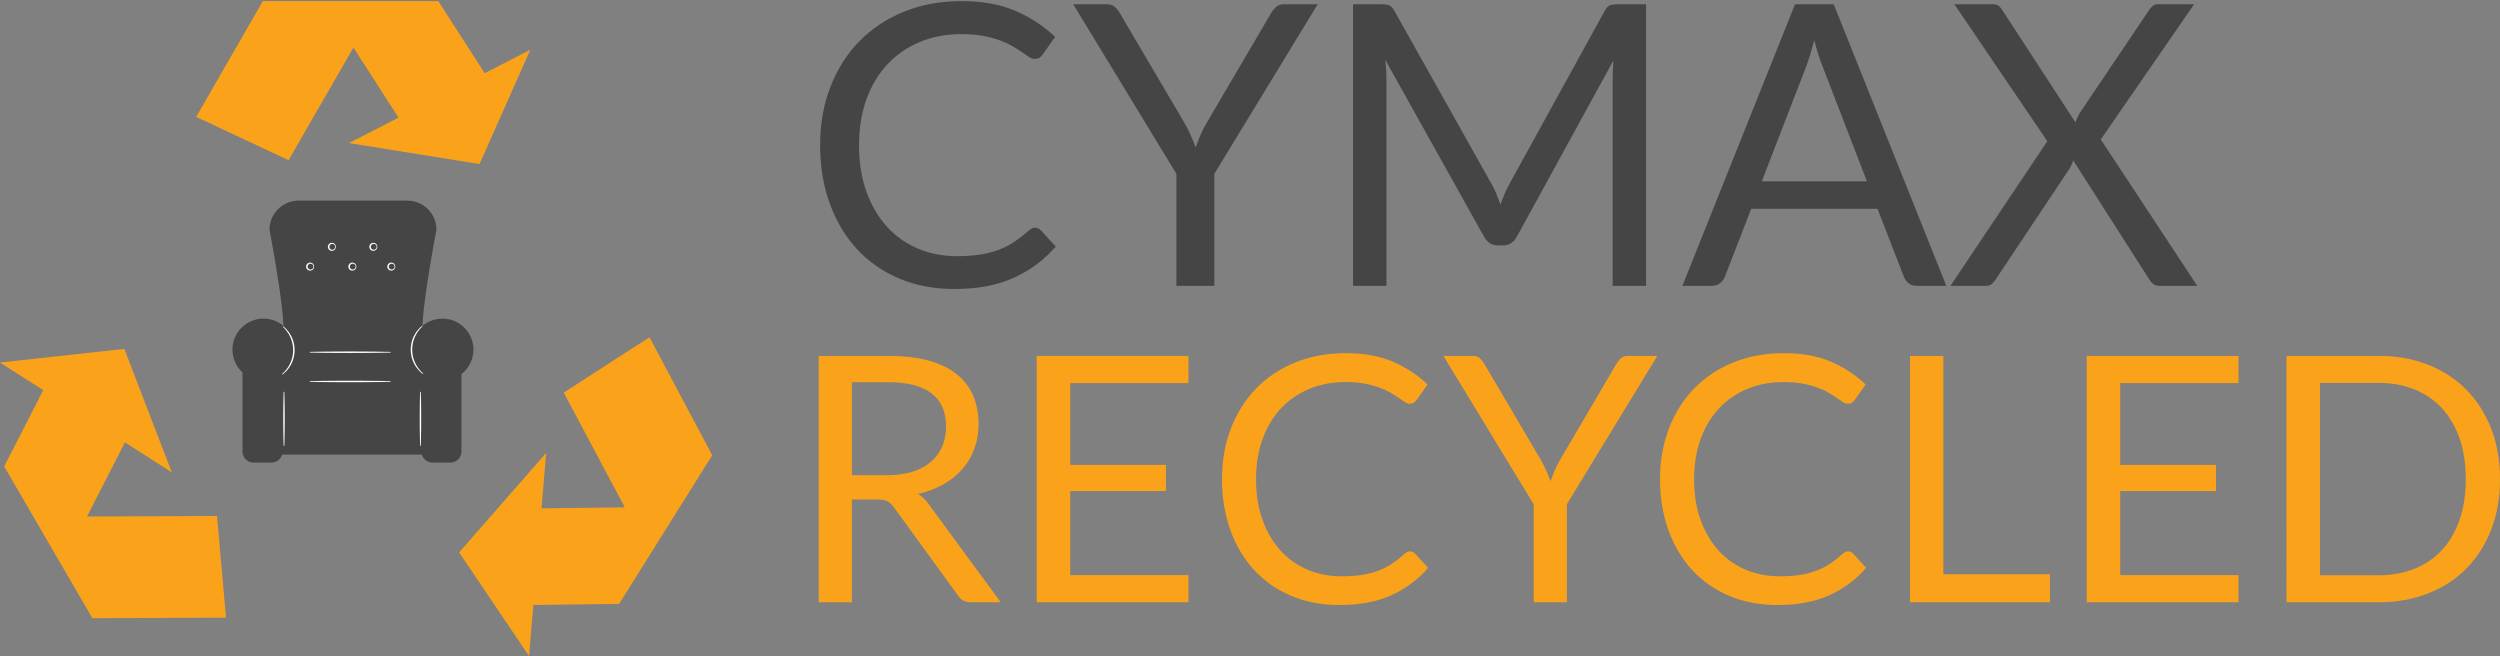 <?xml version="1.0" encoding="utf-8"?>
<!-- Generator: Adobe Illustrator 16.0.0, SVG Export Plug-In . SVG Version: 6.00 Build 0)  -->
<!DOCTYPE svg PUBLIC "-//W3C//DTD SVG 1.1//EN" "http://www.w3.org/Graphics/SVG/1.1/DTD/svg11.dtd">
<svg version="1.1" id="Layer_1" xmlns="http://www.w3.org/2000/svg" xmlns:xlink="http://www.w3.org/1999/xlink" x="0px" y="0px"
	 width="698.028px" height="183.189px" viewBox="0 0 698.028 183.189" enable-background="new 0 0 698.028 183.189"
	 xml:space="preserve">
<rect x="0" y="0" width="698.028" height="183.189" fill="#808080" stroke="none"/>
<path fill="#4E4E4E" d="M65.38-252.894c-0.036-0.024-0.065-0.056-0.107-0.075c-3.517-1.542-7.399-2.416-11.481-2.457
	c-0.012,0-0.024,0.003-0.036,0.003c-0.006,0-0.011-0.003-0.018-0.003c-0.647-0.006-1.286,0.02-1.921,0.061
	c-0.444,0.026-0.885,0.069-1.325,0.113c-0.07,0.007-0.139,0.011-0.208,0.018v0.006c-5.149,0.562-9.913,2.44-13.914,5.322
	l-2.875-4.239c-0.17-0.25-0.47-0.37-0.763-0.308c-0.295,0.062-0.519,0.293-0.573,0.589l-1.785,9.852l-1.258,6.951
	c-0.042,0.224,0.021,0.45,0.171,0.62c0.139,0.158,0.337,0.249,0.547,0.251c0.015,0,0.031-0.002,0.046-0.002l7.812-0.415l8.795-0.468
	c0.296-0.017,0.551-0.203,0.653-0.483c0.103-0.279,0.03-0.59-0.188-0.789l-3.63-3.424c2.274-1.475,4.883-2.466,7.688-2.84
	l0.005,0.083c0.856-0.108,1.726-0.181,2.617-0.173c10.426,0.104,18.79,8.639,18.686,19.062
	c-0.104,10.425-8.637,18.791-19.062,18.688c-10.423-0.104-18.791-8.639-18.687-19.063c0.009-0.91,0.105-1.797,0.238-2.67
	l-10.054-3.797c-0.448,1.994-0.706,4.058-0.727,6.185c-0.163,16.25,12.878,29.552,29.126,29.714s29.551-12.878,29.714-29.128
	C82.985-237.813,75.777-248.272,65.38-252.894z"/>
<polygon fill="#FAA31A" points="135.332,20.442 122.38,0.31 111.199,0.31 73.39,0.31 54.775,32.643 80.573,44.727 98.682,13.285 
	103.349,20.535 111.262,32.838 97.451,39.949 133.899,45.804 148.068,13.886 "/>
<polygon fill="#FAA31A" points="12.069,108.935 1.17,130.247 6.795,139.914 25.792,172.606 63.104,172.451 60.587,144.067 
	24.298,144.22 28.221,136.537 34.88,123.517 47.969,131.883 34.712,97.421 0,101.219 "/>
<polygon fill="#FAA31A" points="148.924,168.911 172.859,168.62 178.797,159.15 198.864,127.102 181.341,94.162 157.406,109.617 
	174.444,141.65 165.829,141.759 151.199,141.933 152.502,126.454 128.194,154.241 147.721,183.189 "/>
<g>
	<g>
		<circle fill="#454545" cx="73.567" cy="97.611" r="8.654"/>
	</g>
	<g>
		<path fill="#454545" d="M75.8,129.155h-5.024c-1.696,0-3.071-1.374-3.071-3.07v-26.24c0-1.696,1.375-3.071,3.071-3.071H75.8
			c1.696,0,3.071,1.375,3.071,3.071v26.24C78.871,127.781,77.496,129.155,75.8,129.155z"/>
	</g>
	<g>
		<circle fill="#454545" cx="123.535" cy="97.611" r="8.654"/>
	</g>
	<g>
		<path fill="#454545" d="M125.768,129.155h-5.024c-1.695,0-3.07-1.374-3.07-3.07v-26.24c0-1.696,1.375-3.071,3.07-3.071h5.024
			c1.696,0,3.071,1.375,3.071,3.071v26.24C128.839,127.781,127.464,129.155,125.768,129.155z"/>
	</g>
	<g>
		<rect x="72.45" y="99.007" fill="#454545" width="48.014" height="8.096"/>
	</g>
	<g>
		<rect x="72.45" y="104.521" fill="#454545" width="48.014" height="22.402"/>
	</g>
	<g>
		<path fill="#454545" d="M121.861,64.137c0-4.484-3.636-8.119-8.12-8.119h-13.654h-3.07H83.361c-4.484,0-8.118,3.635-8.118,8.119
			c0,0,3.908,20.308,3.908,27.658c0,7.352-0.273,8.119,4.21,8.119h15.187h0.007h15.186c4.484,0,4.212-0.768,4.212-8.119
			C117.953,84.444,121.861,64.137,121.861,64.137z"/>
	</g>
	<g>
		<path fill="#FFFFFF" d="M86.583,106.412c0,0,1.4-0.025,3.5-0.063c1.05-0.01,2.275-0.021,3.587-0.034
			c1.313-0.005,2.713-0.009,4.113-0.014c1.4,0.005,2.8,0.01,4.113,0.015c1.312,0.013,2.538,0.023,3.588,0.034
			c2.1,0.038,3.5,0.062,3.5,0.062c0.053,0.002,0.096,0.045,0.094,0.099c0,0.052-0.043,0.094-0.094,0.096c0,0-1.4,0.024-3.5,0.062
			c-1.05,0.01-2.275,0.021-3.588,0.034c-1.313,0.005-2.713,0.01-4.113,0.015c-1.4-0.005-2.8-0.01-4.113-0.014
			c-1.312-0.013-2.538-0.024-3.587-0.034c-2.101-0.039-3.5-0.063-3.5-0.063c-0.054-0.002-0.096-0.046-0.095-0.099
			C86.489,106.455,86.531,106.414,86.583,106.412z"/>
	</g>
	<g>
		<path fill="#FFFFFF" d="M86.583,98.247c0,0,1.4-0.025,3.5-0.063c1.05-0.01,2.275-0.021,3.587-0.034
			c1.313-0.005,2.713-0.01,4.113-0.015c1.4,0.005,2.8,0.011,4.113,0.016c1.312,0.013,2.538,0.023,3.588,0.034
			c2.1,0.037,3.5,0.062,3.5,0.062c0.053,0.001,0.096,0.045,0.094,0.099c0,0.052-0.043,0.094-0.094,0.095c0,0-1.4,0.025-3.5,0.063
			c-1.05,0.01-2.275,0.021-3.588,0.033c-1.313,0.006-2.713,0.011-4.113,0.016c-1.4-0.005-2.8-0.01-4.113-0.014
			c-1.312-0.013-2.538-0.024-3.587-0.034c-2.101-0.039-3.5-0.064-3.5-0.064c-0.054-0.001-0.096-0.045-0.095-0.099
			C86.489,98.29,86.531,98.248,86.583,98.247z"/>
	</g>
	<g>
		<path fill="#FFFFFF" d="M117.491,109.476c0,0,0.033,0.934,0.063,2.333c0.011,0.7,0.022,1.518,0.034,2.392
			c0.004,0.875,0.01,1.809,0.015,2.742c-0.006,0.934-0.011,1.867-0.015,2.742c-0.013,0.875-0.025,1.691-0.035,2.392
			c-0.019,0.7-0.033,1.283-0.043,1.691c-0.014,0.408-0.02,0.642-0.02,0.642c-0.002,0.054-0.046,0.096-0.1,0.095
			c-0.052-0.002-0.093-0.043-0.094-0.095c0,0-0.007-0.233-0.02-0.642c-0.01-0.408-0.025-0.991-0.043-1.691
			c-0.01-0.7-0.022-1.517-0.035-2.392c-0.004-0.875-0.009-1.809-0.015-2.742c0.005-0.934,0.009-1.867,0.014-2.742
			c0.014-0.874,0.024-1.691,0.035-2.392c0.029-1.399,0.063-2.333,0.063-2.333c0.001-0.054,0.047-0.096,0.1-0.094
			C117.448,109.384,117.489,109.426,117.491,109.476z"/>
	</g>
	<g>
		<path fill="#FFFFFF" d="M79.386,109.476c0,0,0.034,0.934,0.064,2.333c0.01,0.7,0.022,1.518,0.034,2.392
			c0.005,0.875,0.009,1.809,0.014,2.742c-0.004,0.934-0.01,1.867-0.015,2.742c-0.013,0.875-0.024,1.691-0.034,2.392
			c-0.019,0.7-0.033,1.283-0.044,1.691c-0.012,0.408-0.019,0.642-0.019,0.642c-0.001,0.054-0.046,0.096-0.099,0.095
			c-0.052-0.002-0.093-0.043-0.094-0.095c0,0-0.007-0.233-0.019-0.642c-0.011-0.408-0.026-0.991-0.044-1.691
			c-0.01-0.7-0.022-1.517-0.035-2.392c-0.005-0.875-0.01-1.809-0.015-2.742c0.005-0.934,0.009-1.867,0.014-2.742
			c0.012-0.874,0.024-1.691,0.034-2.392c0.03-1.399,0.064-2.333,0.064-2.333c0.001-0.054,0.046-0.096,0.1-0.094
			C79.344,109.384,79.385,109.426,79.386,109.476z"/>
	</g>
	<g>
		<path fill="#FFFFFF" d="M117.999,104.388c0,0-0.046-0.036-0.131-0.107c-0.084-0.072-0.214-0.165-0.367-0.31
			c-0.154-0.142-0.344-0.314-0.541-0.528c-0.199-0.211-0.417-0.46-0.624-0.754c-0.108-0.143-0.216-0.297-0.316-0.463
			c-0.108-0.161-0.207-0.335-0.306-0.517c-0.202-0.36-0.378-0.76-0.533-1.184c-0.143-0.427-0.279-0.874-0.357-1.342
			c-0.092-0.466-0.136-0.947-0.146-1.429c0.003-0.24-0.002-0.481,0.023-0.721c0.014-0.24,0.043-0.483,0.074-0.707
			c0.074-0.473,0.182-0.927,0.316-1.357c0.273-0.86,0.679-1.607,1.08-2.201c0.205-0.296,0.407-0.556,0.603-0.771
			c0.192-0.22,0.37-0.4,0.522-0.544c0.149-0.146,0.272-0.252,0.358-0.324c0.084-0.073,0.13-0.111,0.13-0.111
			c0.039-0.035,0.101-0.031,0.136,0.01c0.033,0.039,0.03,0.097-0.005,0.132l-0.004,0.004c0,0-0.042,0.04-0.121,0.116
			c-0.078,0.074-0.193,0.187-0.331,0.336c-0.14,0.148-0.304,0.333-0.475,0.557c-0.179,0.22-0.356,0.482-0.548,0.771
			c-0.371,0.584-0.724,1.316-0.976,2.143c-0.124,0.412-0.222,0.849-0.286,1.292c-0.032,0.235-0.056,0.455-0.066,0.684
			c-0.02,0.229-0.014,0.458-0.015,0.688c0.009,0.458,0.044,0.918,0.126,1.362c0.069,0.447,0.197,0.876,0.327,1.286
			c0.149,0.404,0.304,0.792,0.485,1.145c0.088,0.177,0.177,0.349,0.277,0.507c0.092,0.162,0.188,0.314,0.289,0.455
			c0.094,0.146,0.193,0.279,0.291,0.403c0.093,0.127,0.184,0.247,0.277,0.353c0.179,0.22,0.35,0.395,0.49,0.539
			c0.137,0.148,0.266,0.252,0.345,0.328c0.081,0.075,0.124,0.115,0.124,0.115c0.038,0.036,0.041,0.098,0.006,0.137
			C118.096,104.417,118.038,104.42,117.999,104.388z"/>
	</g>
	<g>
		<path fill="#FFFFFF" d="M78.807,104.382c0,0,0.043-0.04,0.125-0.115c0.078-0.076,0.207-0.18,0.344-0.328
			c0.141-0.145,0.311-0.319,0.49-0.539c0.094-0.105,0.185-0.226,0.278-0.353c0.098-0.125,0.197-0.258,0.291-0.403
			c0.1-0.142,0.197-0.293,0.29-0.455c0.099-0.158,0.188-0.33,0.277-0.507c0.181-0.352,0.336-0.74,0.484-1.145
			c0.131-0.41,0.258-0.839,0.328-1.286c0.082-0.444,0.116-0.904,0.126-1.362c-0.001-0.23,0.005-0.459-0.016-0.688
			c-0.009-0.229-0.034-0.448-0.065-0.684c-0.064-0.443-0.163-0.88-0.287-1.292c-0.252-0.826-0.604-1.558-0.976-2.143
			c-0.191-0.289-0.37-0.552-0.547-0.771c-0.172-0.224-0.336-0.409-0.475-0.557c-0.137-0.15-0.252-0.261-0.331-0.336
			c-0.078-0.076-0.12-0.116-0.12-0.116l-0.003-0.004c-0.038-0.037-0.04-0.098-0.002-0.136c0.035-0.037,0.094-0.039,0.132-0.006
			c0,0,0.045,0.038,0.13,0.111c0.085,0.072,0.209,0.179,0.359,0.324c0.151,0.144,0.331,0.324,0.521,0.544
			c0.196,0.215,0.398,0.476,0.603,0.771c0.402,0.594,0.807,1.341,1.081,2.201c0.135,0.431,0.243,0.885,0.316,1.357
			c0.033,0.224,0.062,0.467,0.075,0.707c0.024,0.239,0.021,0.48,0.024,0.721c-0.011,0.481-0.056,0.963-0.146,1.428
			c-0.078,0.469-0.215,0.916-0.357,1.343c-0.155,0.424-0.332,0.823-0.534,1.184c-0.099,0.182-0.197,0.355-0.305,0.517
			c-0.102,0.166-0.208,0.32-0.317,0.463c-0.207,0.294-0.425,0.543-0.625,0.754c-0.197,0.214-0.385,0.387-0.54,0.528
			c-0.153,0.145-0.283,0.237-0.367,0.31c-0.085,0.07-0.131,0.107-0.131,0.107c-0.041,0.034-0.102,0.028-0.136-0.014
			C78.765,104.475,78.77,104.416,78.807,104.382z"/>
	</g>
	<g>
		<path fill="#FFFFFF" d="M87.707,74.44c0,0,0,0.024-0.003,0.068c-0.001,0.04-0.01,0.126-0.034,0.211
			c-0.044,0.175-0.162,0.426-0.421,0.62c-0.129,0.096-0.292,0.171-0.479,0.202c-0.049,0.006-0.089,0.012-0.148,0.013
			c-0.043,0-0.08,0.003-0.137-0.004c-0.109-0.009-0.203-0.035-0.304-0.071c-0.197-0.075-0.379-0.213-0.509-0.398
			c-0.13-0.189-0.201-0.405-0.203-0.656c0.001-0.079,0.02-0.226,0.053-0.329c0.035-0.109,0.086-0.212,0.151-0.305
			c0.129-0.185,0.312-0.321,0.508-0.396c0.194-0.077,0.409-0.092,0.581-0.063c0.199,0.032,0.353,0.106,0.484,0.201
			c0.26,0.193,0.378,0.445,0.422,0.619c0.045,0.179,0.037,0.284,0.037,0.284V74.44z M87.514,74.436c0,0,0.004-0.087-0.036-0.231
			c-0.036-0.141-0.147-0.342-0.364-0.471c-0.105-0.062-0.244-0.104-0.37-0.111c-0.151-0.008-0.289,0.022-0.42,0.09
			c-0.129,0.068-0.24,0.175-0.318,0.3c-0.039,0.063-0.065,0.133-0.088,0.203c-0.021,0.079-0.027,0.121-0.03,0.231
			c0,0.128,0.043,0.29,0.12,0.412c0.078,0.125,0.189,0.229,0.317,0.298c0.062,0.032,0.137,0.062,0.198,0.072
			c0.026,0.009,0.075,0.013,0.115,0.018c0.023,0.002,0.067,0.002,0.099,0.001c0.138-0.007,0.268-0.049,0.376-0.11
			c0.217-0.128,0.328-0.329,0.365-0.47c0.022-0.075,0.027-0.121,0.031-0.168c0.002-0.045,0.004-0.068,0.004-0.068V74.436z"/>
	</g>
	<g>
		<path fill="#FFFFFF" d="M99.491,74.44c0,0-0.001,0.024-0.002,0.068c-0.002,0.04-0.01,0.126-0.034,0.211
			c-0.045,0.175-0.162,0.426-0.421,0.62c-0.128,0.096-0.292,0.171-0.478,0.202c-0.049,0.006-0.088,0.012-0.148,0.013
			c-0.043,0-0.08,0.003-0.138-0.004c-0.109-0.009-0.203-0.035-0.303-0.071c-0.197-0.075-0.379-0.213-0.509-0.398
			c-0.13-0.185-0.2-0.416-0.203-0.646c0.002-0.218,0.074-0.469,0.205-0.645c0.129-0.185,0.312-0.321,0.508-0.396
			c0.193-0.077,0.409-0.092,0.581-0.063c0.198,0.032,0.353,0.106,0.484,0.201c0.259,0.193,0.377,0.445,0.422,0.619
			c0.045,0.179,0.037,0.284,0.037,0.284V74.44z M99.298,74.436c0,0,0.004-0.087-0.035-0.231c-0.037-0.141-0.148-0.342-0.365-0.471
			c-0.105-0.062-0.244-0.104-0.37-0.111c-0.151-0.008-0.288,0.022-0.42,0.09c-0.129,0.068-0.239,0.175-0.318,0.3
			c-0.076,0.136-0.118,0.261-0.118,0.424c-0.004,0.301,0.18,0.585,0.437,0.721c0.063,0.032,0.137,0.062,0.198,0.072
			c0.026,0.009,0.075,0.013,0.115,0.018c0.024,0.002,0.067,0.002,0.099,0.001c0.138-0.007,0.268-0.049,0.376-0.11
			c0.217-0.128,0.328-0.329,0.365-0.47c0.021-0.075,0.028-0.121,0.031-0.168c0.002-0.045,0.004-0.068,0.004-0.068V74.436z"/>
	</g>
	<g>
		<path fill="#FFFFFF" d="M110.368,74.44c0,0-0.001,0.024-0.002,0.068c-0.002,0.04-0.011,0.126-0.034,0.211
			c-0.045,0.175-0.162,0.426-0.421,0.62c-0.129,0.096-0.293,0.171-0.479,0.202c-0.049,0.006-0.089,0.012-0.148,0.013
			c-0.043,0-0.08,0.003-0.137-0.004c-0.109-0.009-0.203-0.035-0.304-0.071c-0.198-0.075-0.38-0.213-0.509-0.398
			c-0.131-0.185-0.201-0.416-0.203-0.646c0.002-0.218,0.074-0.469,0.205-0.645c0.129-0.185,0.312-0.321,0.508-0.396
			c0.193-0.077,0.409-0.092,0.58-0.063c0.199,0.032,0.354,0.106,0.484,0.201c0.261,0.193,0.377,0.445,0.423,0.619
			c0.045,0.179,0.036,0.284,0.036,0.284V74.44z M110.174,74.436c0,0,0.004-0.087-0.035-0.231c-0.036-0.141-0.146-0.342-0.364-0.471
			c-0.105-0.062-0.244-0.104-0.37-0.111c-0.15-0.008-0.287,0.022-0.42,0.09c-0.129,0.068-0.238,0.175-0.318,0.3
			c-0.076,0.136-0.117,0.261-0.117,0.424c-0.005,0.301,0.18,0.585,0.438,0.721c0.062,0.032,0.137,0.062,0.197,0.072
			c0.026,0.009,0.075,0.013,0.115,0.018c0.023,0.002,0.067,0.002,0.1,0.001c0.138-0.007,0.268-0.049,0.375-0.11
			c0.217-0.128,0.328-0.329,0.365-0.47c0.021-0.075,0.027-0.121,0.031-0.168c0.003-0.045,0.004-0.068,0.004-0.068V74.436z"/>
	</g>
	<g>
		<path fill="#FFFFFF" d="M93.779,68.921c0,0-0.001,0.024-0.003,0.068c-0.001,0.041-0.009,0.127-0.033,0.211
			c-0.045,0.175-0.162,0.428-0.421,0.621c-0.129,0.095-0.292,0.17-0.479,0.201c-0.049,0.007-0.088,0.012-0.147,0.014
			c-0.044-0.001-0.08,0.003-0.138-0.005c-0.109-0.009-0.203-0.034-0.304-0.071c-0.197-0.074-0.379-0.213-0.509-0.398
			c-0.13-0.184-0.201-0.415-0.203-0.645c0.002-0.217,0.074-0.468,0.205-0.645c0.129-0.185,0.312-0.321,0.508-0.397
			c0.194-0.075,0.41-0.092,0.581-0.063c0.199,0.032,0.353,0.107,0.484,0.202c0.26,0.192,0.377,0.444,0.422,0.619
			c0.045,0.179,0.036,0.284,0.036,0.284V68.921z M93.586,68.917c0,0,0.004-0.088-0.035-0.23c-0.037-0.143-0.148-0.344-0.365-0.472
			c-0.105-0.062-0.245-0.104-0.37-0.111c-0.152-0.008-0.288,0.022-0.42,0.09c-0.129,0.068-0.24,0.174-0.318,0.3
			c-0.077,0.136-0.118,0.261-0.118,0.424c-0.005,0.301,0.179,0.584,0.437,0.721c0.062,0.032,0.137,0.061,0.198,0.072
			c0.026,0.01,0.075,0.012,0.115,0.017c0.024,0.002,0.067,0.003,0.099,0.002c0.138-0.008,0.268-0.049,0.375-0.11
			c0.217-0.128,0.329-0.33,0.366-0.471c0.021-0.075,0.027-0.119,0.031-0.168c0.002-0.044,0.004-0.067,0.004-0.067V68.917z"/>
	</g>
	<g>
		<path fill="#FFFFFF" d="M105.354,68.921c0,0-0.001,0.024-0.002,0.068c-0.002,0.041-0.01,0.127-0.034,0.211
			c-0.045,0.175-0.162,0.428-0.422,0.621c-0.128,0.095-0.292,0.17-0.478,0.201c-0.049,0.007-0.088,0.012-0.148,0.014
			c-0.043-0.001-0.08,0.003-0.137-0.005c-0.11-0.009-0.204-0.034-0.304-0.071c-0.198-0.074-0.379-0.213-0.509-0.398
			c-0.13-0.189-0.201-0.404-0.202-0.655c0.001-0.08,0.019-0.227,0.053-0.329c0.035-0.109,0.086-0.212,0.151-0.305
			c0.129-0.185,0.312-0.321,0.508-0.397c0.193-0.075,0.409-0.092,0.581-0.063c0.198,0.032,0.353,0.107,0.484,0.202
			c0.26,0.192,0.377,0.444,0.422,0.619c0.044,0.179,0.036,0.284,0.036,0.284V68.921z M105.161,68.917c0,0,0.004-0.088-0.035-0.23
			c-0.036-0.143-0.147-0.344-0.364-0.472c-0.105-0.062-0.244-0.104-0.37-0.111c-0.152-0.008-0.288,0.022-0.42,0.09
			c-0.129,0.068-0.239,0.174-0.318,0.3c-0.038,0.063-0.065,0.133-0.088,0.203c-0.02,0.078-0.027,0.121-0.03,0.23
			c0,0.13,0.043,0.29,0.12,0.412c0.078,0.126,0.189,0.229,0.317,0.299c0.063,0.032,0.137,0.061,0.198,0.072
			c0.026,0.01,0.075,0.012,0.115,0.017c0.024,0.002,0.067,0.003,0.099,0.002c0.138-0.008,0.268-0.049,0.375-0.11
			c0.217-0.128,0.329-0.33,0.365-0.471c0.021-0.075,0.028-0.119,0.031-0.168c0.003-0.044,0.004-0.067,0.004-0.067V68.917z"/>
	</g>
</g>
<g>
	<path fill="#454545" d="M289.013,63.569c0.586,0,1.114,0.24,1.592,0.715l4.169,4.553c-3.218,3.731-7.124,6.64-11.715,8.724
		c-4.589,2.086-10.123,3.129-16.597,3.129c-5.67,0-10.81-0.979-15.418-2.937c-4.609-1.956-8.541-4.699-11.796-8.23
		c-3.257-3.528-5.78-7.762-7.572-12.701c-1.793-4.938-2.688-10.37-2.688-16.296c0-5.925,0.96-11.357,2.881-16.295
		c1.92-4.938,4.617-9.181,8.093-12.73c3.475-3.547,7.636-6.3,12.482-8.257c4.847-1.957,10.195-2.935,16.049-2.935
		c5.778,0,10.762,0.897,14.952,2.688c4.188,1.793,7.909,4.225,11.166,7.298l-3.458,4.883c-0.256,0.366-0.548,0.668-0.877,0.906
		c-0.33,0.238-0.806,0.356-1.427,0.356c-0.477,0-0.979-0.173-1.51-0.521c-0.53-0.347-1.162-0.777-1.893-1.29
		c-0.732-0.511-1.591-1.061-2.579-1.646c-0.988-0.585-2.158-1.133-3.511-1.646c-1.354-0.512-2.928-0.941-4.719-1.29
		c-1.793-0.347-3.859-0.521-6.2-0.521c-4.207,0-8.058,0.723-11.551,2.167c-3.492,1.446-6.502,3.503-9.025,6.173
		c-2.523,2.67-4.49,5.925-5.896,9.766c-1.41,3.841-2.113,8.14-2.113,12.894c0,4.902,0.703,9.273,2.113,13.113
		c1.406,3.842,3.327,7.088,5.761,9.74c2.431,2.652,5.312,4.673,8.64,6.062c3.329,1.39,6.914,2.085,10.756,2.085
		c2.34,0,4.443-0.138,6.309-0.412c1.866-0.274,3.594-0.703,5.186-1.289c1.592-0.585,3.072-1.326,4.443-2.222
		c1.373-0.896,2.753-1.967,4.143-3.21C287.824,63.845,288.427,63.569,289.013,63.569z"/>
	<path fill="#454545" d="M339.052,48.536v31.275h-10.59V48.536l-28.806-47.35h9.327c0.951,0,1.702,0.238,2.25,0.713
		c0.549,0.476,1.023,1.062,1.427,1.756l17.997,30.562c0.73,1.281,1.343,2.488,1.839,3.622c0.492,1.134,0.939,2.249,1.343,3.347
		c0.403-1.133,0.841-2.268,1.316-3.402c0.476-1.134,1.08-2.323,1.812-3.566l17.941-30.562c0.33-0.584,0.777-1.143,1.344-1.673
		c0.567-0.53,1.309-0.796,2.224-0.796h9.437L339.052,48.536z"/>
	<path fill="#454545" d="M417.815,54.16c0.385,0.97,0.76,1.948,1.125,2.936c0.365-1.024,0.749-2.002,1.152-2.936
		c0.402-0.934,0.858-1.873,1.371-2.826l26.612-48.339c0.474-0.84,0.969-1.353,1.48-1.536c0.513-0.183,1.243-0.274,2.195-0.274h7.846
		v78.625h-9.328V22.035c0-0.768,0.019-1.591,0.056-2.469c0.035-0.878,0.091-1.774,0.164-2.689l-26.939,49.162
		c-0.916,1.646-2.195,2.47-3.842,2.47h-1.535c-1.646,0-2.927-0.824-3.841-2.47l-27.544-49.326c0.108,0.951,0.192,1.884,0.246,2.797
		c0.055,0.916,0.082,1.756,0.082,2.524v57.775h-9.326V1.186h7.845c0.951,0,1.684,0.091,2.196,0.274
		c0.512,0.183,1.005,0.695,1.481,1.536l27.158,48.393C416.983,52.268,417.431,53.191,417.815,54.16z"/>
	<path fill="#454545" d="M543.435,79.811h-8.23c-0.951,0-1.72-0.237-2.305-0.713s-1.024-1.078-1.316-1.811l-7.353-18.985h-35.279
		l-7.353,18.985c-0.256,0.658-0.696,1.244-1.317,1.757c-0.622,0.512-1.391,0.767-2.305,0.767h-8.229l31.438-78.625h10.81
		L543.435,79.811z M491.914,50.621h29.354l-12.345-31.988c-0.806-1.976-1.591-4.444-2.359-7.407c-0.403,1.5-0.796,2.881-1.18,4.142
		c-0.384,1.262-0.759,2.37-1.125,3.32L491.914,50.621z"/>
	<path fill="#454545" d="M571.637,39.429L545.685,1.186h10.59c0.768,0,1.335,0.128,1.7,0.384c0.366,0.257,0.694,0.623,0.988,1.098
		l20.521,31.494c0.255-0.769,0.64-1.609,1.151-2.524l19.368-28.751c0.33-0.512,0.687-0.923,1.07-1.234
		c0.385-0.31,0.851-0.466,1.399-0.466h10.15l-26.062,37.749l26.939,40.876h-10.535c-0.805,0-1.436-0.209-1.893-0.631
		c-0.457-0.42-0.832-0.886-1.125-1.398l-21.069-32.976c-0.256,0.769-0.585,1.5-0.986,2.195l-20.521,30.781
		c-0.329,0.513-0.705,0.979-1.125,1.398c-0.421,0.422-1.016,0.631-1.783,0.631h-9.876L571.637,39.429z"/>
</g>
<g>
	<path fill="#FAA31A" d="M237.855,139.454v28.704h-9.265V99.374h19.44c4.351,0,8.111,0.439,11.28,1.32
		c3.167,0.88,5.784,2.152,7.848,3.815c2.064,1.664,3.592,3.673,4.583,6.024c0.992,2.353,1.488,4.984,1.488,7.896
		c0,2.432-0.384,4.703-1.151,6.815c-0.769,2.111-1.88,4.008-3.337,5.688c-1.456,1.681-3.231,3.112-5.327,4.297
		c-2.097,1.185-4.472,2.08-7.128,2.688c1.151,0.672,2.175,1.648,3.071,2.928l20.065,27.312h-8.257c-1.696,0-2.944-0.655-3.744-1.969
		l-17.855-24.576c-0.545-0.768-1.137-1.319-1.776-1.655c-0.641-0.336-1.601-0.504-2.88-0.504H237.855z M237.855,132.687h9.743
		c2.72,0,5.113-0.328,7.176-0.985c2.065-0.655,3.792-1.583,5.185-2.783c1.392-1.2,2.439-2.632,3.145-4.296
		c0.703-1.663,1.056-3.504,1.056-5.521c0-4.096-1.353-7.183-4.056-9.264c-2.705-2.079-6.729-3.12-12.072-3.12h-10.176V132.687z"/>
	<path fill="#FAA31A" d="M331.838,99.374v7.584h-33.024v22.848h26.736v7.297h-26.736v23.472h33.024v7.584h-42.384V99.374H331.838z"
		/>
	<path fill="#FAA31A" d="M393.709,153.95c0.512,0,0.976,0.208,1.393,0.623l3.647,3.985c-2.816,3.264-6.233,5.808-10.247,7.631
		c-4.017,1.825-8.856,2.736-14.521,2.736c-4.96,0-9.455-0.855-13.487-2.567s-7.473-4.112-10.32-7.2s-5.056-6.793-6.624-11.112
		s-2.353-9.072-2.353-14.256s0.841-9.936,2.521-14.256s4.04-8.032,7.08-11.136s6.68-5.513,10.92-7.225
		c4.24-1.711,8.92-2.567,14.04-2.567c5.056,0,9.416,0.784,13.08,2.352c3.664,1.568,6.92,3.696,9.769,6.384l-3.024,4.271
		c-0.225,0.32-0.479,0.585-0.768,0.792c-0.288,0.209-0.705,0.312-1.249,0.312c-0.416,0-0.855-0.151-1.319-0.456
		c-0.465-0.304-1.017-0.679-1.656-1.128c-0.64-0.447-1.392-0.927-2.256-1.44c-0.864-0.511-1.888-0.991-3.072-1.438
		c-1.185-0.449-2.561-0.824-4.128-1.129c-1.567-0.304-3.376-0.456-5.424-0.456c-3.681,0-7.049,0.632-10.104,1.896
		c-3.057,1.265-5.688,3.065-7.896,5.4c-2.208,2.337-3.929,5.185-5.16,8.544c-1.232,3.36-1.848,7.12-1.848,11.28
		c0,4.289,0.615,8.111,1.848,11.472c1.231,3.36,2.912,6.2,5.04,8.521s4.648,4.089,7.56,5.304c2.912,1.217,6.048,1.824,9.408,1.824
		c2.048,0,3.889-0.12,5.521-0.359c1.632-0.241,3.145-0.616,4.536-1.129c1.393-0.512,2.688-1.16,3.889-1.943
		c1.199-0.784,2.406-1.721,3.623-2.809C392.669,154.19,393.197,153.95,393.709,153.95z"/>
	<path fill="#FAA31A" d="M437.485,140.798v27.36h-9.264v-27.36l-25.199-41.424h8.159c0.832,0,1.488,0.209,1.969,0.624
		c0.479,0.416,0.895,0.929,1.247,1.536l15.744,26.736c0.641,1.12,1.177,2.176,1.607,3.167c0.433,0.993,0.824,1.969,1.177,2.929
		c0.352-0.991,0.735-1.984,1.152-2.976c0.415-0.992,0.943-2.032,1.584-3.12l15.695-26.736c0.288-0.512,0.68-1,1.177-1.465
		c0.495-0.463,1.143-0.695,1.943-0.695h8.257L437.485,140.798z"/>
	<path fill="#FAA31A" d="M516.014,153.95c0.511,0,0.976,0.208,1.392,0.623l3.647,3.985c-2.816,3.264-6.232,5.808-10.247,7.631
		c-4.017,1.825-8.856,2.736-14.521,2.736c-4.96,0-9.456-0.855-13.488-2.567c-4.031-1.712-7.472-4.112-10.319-7.2
		c-2.849-3.088-5.057-6.793-6.624-11.112c-1.568-4.319-2.353-9.072-2.353-14.256s0.84-9.936,2.52-14.256
		c1.681-4.32,4.04-8.032,7.08-11.136s6.681-5.513,10.921-7.225c4.239-1.711,8.919-2.567,14.04-2.567
		c5.056,0,9.415,0.784,13.079,2.352c3.664,1.568,6.92,3.696,9.769,6.384l-3.024,4.271c-0.225,0.32-0.479,0.585-0.768,0.792
		c-0.288,0.209-0.704,0.312-1.248,0.312c-0.417,0-0.856-0.151-1.32-0.456c-0.465-0.304-1.017-0.679-1.655-1.128
		c-0.641-0.447-1.393-0.927-2.257-1.44c-0.864-0.511-1.888-0.991-3.072-1.438c-1.184-0.449-2.56-0.824-4.128-1.129
		c-1.567-0.304-3.376-0.456-5.423-0.456c-3.681,0-7.049,0.632-10.104,1.896c-3.056,1.265-5.688,3.065-7.896,5.4
		c-2.208,2.337-3.928,5.185-5.159,8.544c-1.233,3.36-1.849,7.12-1.849,11.28c0,4.289,0.615,8.111,1.849,11.472
		c1.231,3.36,2.911,6.2,5.04,8.521c2.128,2.32,4.647,4.089,7.56,5.304c2.911,1.217,6.048,1.824,9.408,1.824
		c2.047,0,3.888-0.12,5.52-0.359c1.632-0.241,3.145-0.616,4.537-1.129c1.392-0.512,2.688-1.16,3.888-1.943
		c1.199-0.784,2.406-1.721,3.623-2.809C514.973,154.19,515.501,153.95,516.014,153.95z"/>
	<path fill="#FAA31A" d="M542.606,160.334h29.76v7.824h-39.072V99.374h9.312V160.334z"/>
	<path fill="#FAA31A" d="M625.021,99.374v7.584h-33.024v22.848h26.736v7.297h-26.736v23.472h33.024v7.584h-42.384V99.374H625.021z"
		/>
	<path fill="#FAA31A" d="M698.028,133.79c0,5.153-0.816,9.84-2.448,14.064c-1.632,4.223-3.936,7.84-6.912,10.847
		c-2.976,3.01-6.544,5.337-10.703,6.984c-4.16,1.648-8.769,2.473-13.824,2.473h-25.728V99.374h25.728
		c5.056,0,9.664,0.824,13.824,2.473c4.159,1.647,7.728,3.983,10.703,7.007c2.977,3.024,5.28,6.648,6.912,10.873
		C697.211,123.95,698.028,128.639,698.028,133.79z M688.476,133.79c0-4.225-0.576-8-1.729-11.328
		c-1.151-3.328-2.784-6.145-4.896-8.447c-2.111-2.305-4.673-4.064-7.68-5.28c-3.009-1.217-6.354-1.825-10.032-1.825h-16.368v53.713
		h16.368c3.679,0,7.023-0.607,10.032-1.824c3.007-1.215,5.568-2.968,7.68-5.256c2.111-2.287,3.744-5.096,4.896-8.424
		C687.9,141.79,688.476,138.014,688.476,133.79z"/>
</g>
</svg>
